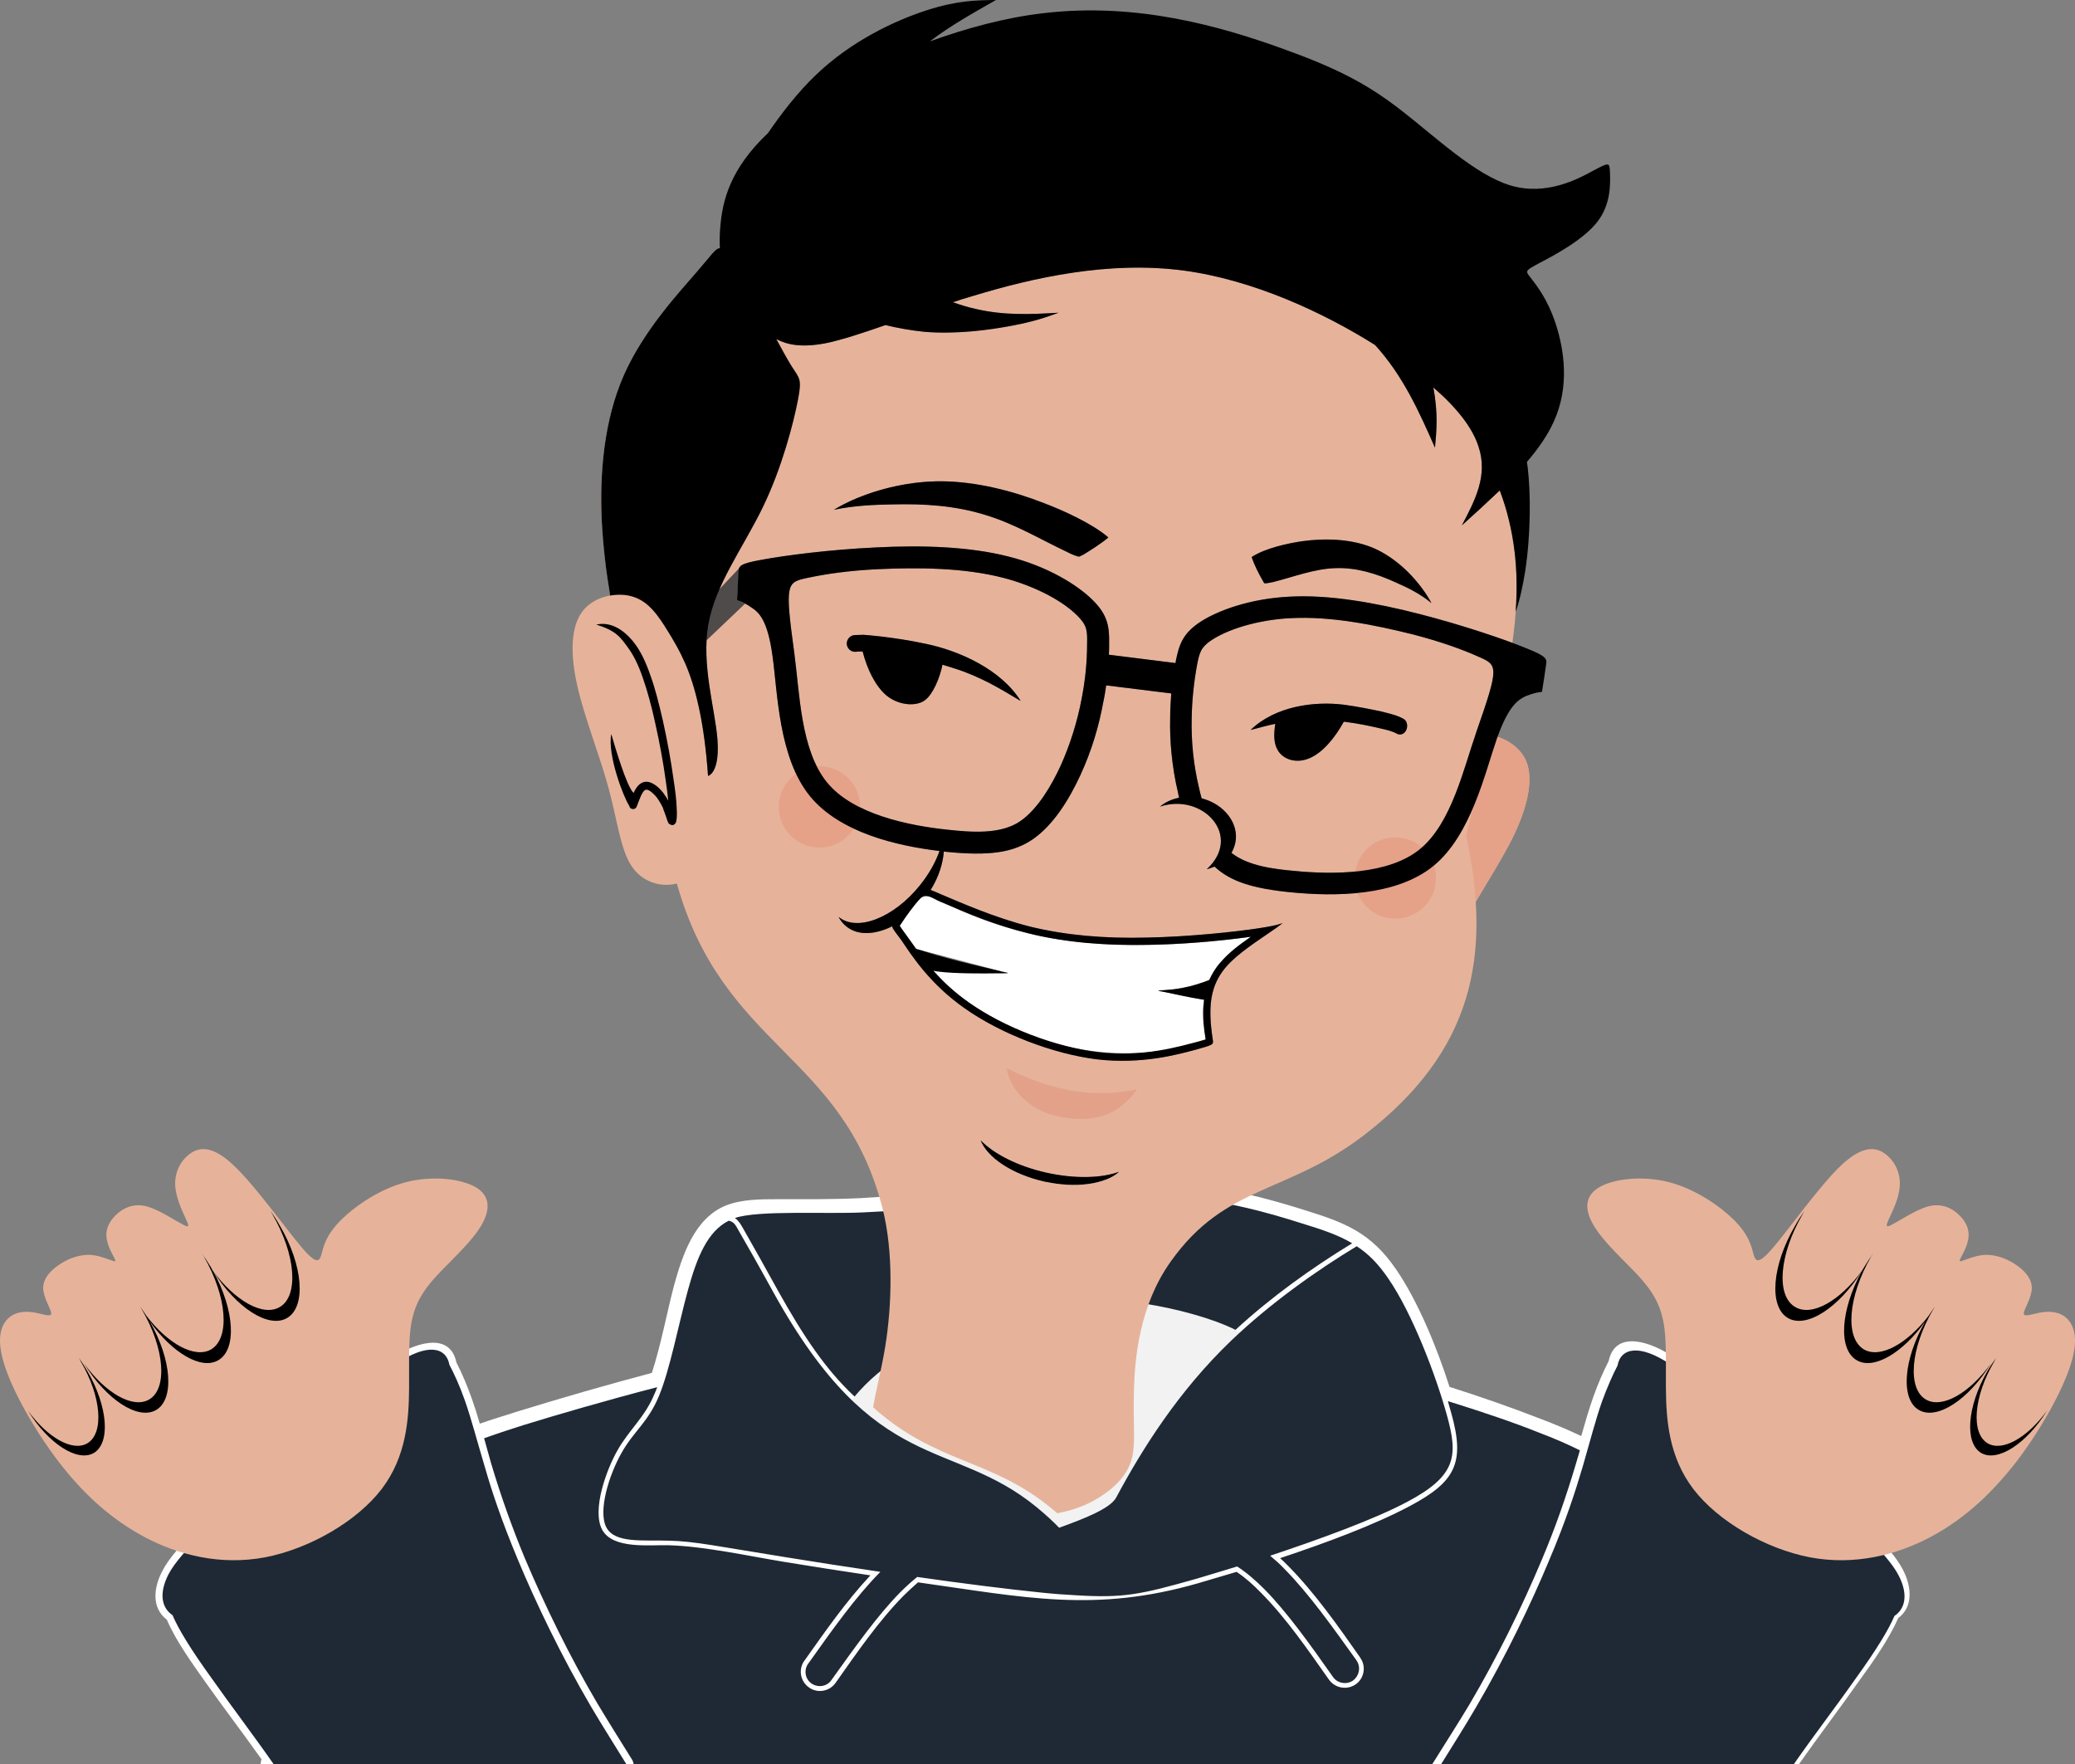<svg xmlns="http://www.w3.org/2000/svg" xmlns:xlink="http://www.w3.org/1999/xlink" xml:space="preserve" version="1.1" style="shape-rendering:geometricPrecision; text-rendering:geometricPrecision; image-rendering:optimizeQuality; fill-rule:evenodd; clip-rule:evenodd" viewBox="1987.31 853 7718.37 6561">
 <rect x="1987.31" y="853" width="7718.37" height="6561" fill="#808080" stroke="none"/>
 <defs>
  <style type="text/css">
   <![CDATA[
    .fil5 {fill:none}
    .fil8 {fill:black}
    .fil2 {fill:#1E2935}
    .fil7 {fill:#4F4B4B}
    .fil4 {fill:#E5A289}
    .fil3 {fill:#E6B39A}
    .fil1 {fill:#F2F2F2}
    .fil0 {fill:white}
    .fil6 {fill:#E26E58;fill-opacity:0.251}
   ]]>
  </style>
 </defs>
 <g id="Layer_x0020_1">
  <g id="_2391912827744">
   <path class="fil0" d="M8654 7414l25 0c73,-104 151,-206 224,-310 49,-67 111,-155 145,-233 58,-43 49,-119 18,-179 -52,-102 -208,-226 -295,-305 -182,-168 -358,-351 -564,-490 -70,-48 -210,-104 -236,18 -22,43 -41,88 -57,133 -17,48 -31,97 -45,146 -44,-21 -93,-42 -151,-64 -108,-42 -222,-82 -339,-119 -47,-148 -119,-321 -198,-436 -95,-139 -191,-175 -346,-223 -228,-72 -430,-110 -671,-112 -326,-3 -650,50 -975,69 -104,5 -205,4 -309,4 -62,0 -135,0 -194,24 -116,48 -160,184 -191,295 -27,102 -49,223 -83,327 -169,45 -336,93 -498,143 -53,17 -100,31 -142,46 -9,-32 -19,-63 -30,-94 -16,-45 -35,-91 -57,-134 -26,-122 -167,-65 -237,-18 -205,140 -381,323 -563,490 -87,80 -243,203 -295,306 -31,60 -40,135 18,179 33,78 96,165 144,233 68,96 140,190 208,286 -2,6 -3,12 -3,18l16 0 1371 0 4310 0zm-2169 -2916l155 -161c-258,36 -576,50 -828,-13 -423,-105 -347,-233 -478,-28l61 86 318 84 -254 -3c38,43 79,81 133,119 255,179 585,242 880,137l-6 -148 -144 -28c-75,-15 18,10 163,-45z"/>
   <path class="fil1" d="M5885 5704c-499,66 -871,364 -831,667 39,303 762,372 1261,307 499,-65 585,-241 546,-544 -40,-303 -477,-495 -976,-430z"/>
   <path class="fil2" d="M7034 5488c43,28 80,65 118,121 88,128 175,355 217,506 42,151 38,226 -148,324 -120,64 -323,138 -509,200 18,15 36,31 53,49 91,92 179,216 268,340l1 2 0 0 0 0c16,24 9,57 -15,74 -25,16 -58,9 -74,-15l0 0 0 0c-85,-121 -171,-241 -255,-326 -34,-34 -68,-63 -101,-84 -55,17 -106,32 -149,45 -211,60 -273,73 -452,62 -38,-2 -81,-5 -128,-10 -127,-13 -294,-34 -461,-58 -21,17 -42,36 -63,57 -84,85 -169,205 -255,325l0 0 0 0c-16,25 -49,31 -74,15 -24,-16 -31,-49 -14,-74l0 0 0 0 1 -1c88,-124 176,-248 267,-340l1 -1c-128,-19 -251,-38 -349,-54 -257,-41 -342,-60 -438,-62 -95,-3 -200,11 -232,-49 -32,-60 9,-194 56,-277 46,-82 98,-113 139,-211 41,-98 72,-262 108,-394 34,-124 73,-219 152,-259 19,4 25,15 37,37 25,43 74,129 130,231 381,687 659,536 979,798 35,29 62,54 83,76 97,-35 190,-72 212,-112 97,-181 231,-395 428,-584 143,-137 319,-262 467,-351zm-4405 1372c-39,-26 -52,-78 -16,-150 48,-94 208,-224 290,-298 178,-164 360,-352 560,-488 113,-76 184,-62 196,5 16,30 38,77 58,134 23,66 44,146 72,240 27,94 62,201 126,354 64,153 158,351 270,542 43,73 89,145 132,215l-1312 0c-76,-109 -165,-226 -231,-320 -78,-108 -124,-184 -145,-234zm3816 -119c45,-13 92,-27 142,-42 33,22 63,49 90,77 94,94 176,214 253,323 22,32 66,41 99,19 32,-21 41,-66 19,-98l-1 -2c-82,-117 -169,-241 -269,-342 -10,-10 -19,-19 -29,-28 171,-57 347,-122 481,-193 172,-91 207,-162 156,-345 -4,-15 -9,-30 -13,-46 128,40 244,79 336,116 61,23 111,45 155,67l-15 51c-36,121 -76,236 -125,352 -77,184 -168,367 -269,539 -43,72 -92,148 -140,225l-131 0 -2840 0c0,-4 -2,-9 -4,-14 -44,-71 -89,-142 -132,-214 -101,-172 -191,-355 -269,-539 -48,-116 -89,-231 -125,-352 -9,-31 -17,-62 -26,-93 42,-15 90,-31 147,-49 130,-40 305,-91 497,-141 -3,9 -7,18 -11,27 -35,85 -95,133 -138,210 -39,69 -95,219 -56,293 40,74 177,56 248,58 135,4 301,41 436,63 103,17 208,33 314,49 -91,97 -170,211 -246,318l-1 1c-22,33 -13,77 20,99 32,22 76,13 98,-19 77,-109 159,-229 253,-324 17,-17 35,-33 53,-49 398,56 658,114 1043,3zm2589 122c39,-26 53,-78 16,-150 -48,-94 -208,-224 -289,-298 -179,-164 -361,-352 -561,-488 -113,-76 -184,-62 -196,5 -16,30 -37,77 -58,134 -23,66 -44,146 -71,240 -28,94 -62,201 -127,354 -64,153 -158,351 -270,542 -42,72 -87,143 -130,212l1312 0c75,-108 164,-224 229,-317 78,-108 124,-184 145,-234zm-4313 -1480c87,-30 340,-14 479,-21 138,-8 64,-3 85,-4 55,135 62,343 66,426 5,84 3,71 4,103 -76,47 -140,101 -189,160 -106,-99 -189,-222 -285,-394 -43,-78 -86,-155 -130,-232 -9,-16 -17,-29 -30,-38zm1526 319c-20,-112 4,-256 50,-405 237,16 407,66 533,106 75,23 135,43 187,74 -151,92 -303,201 -434,322 -85,-43 -224,-80 -336,-97z"/>
   <path class="fil3" d="M7332 3687c52,-53 97,-97 160,-102 62,-4 141,30 171,96 29,66 9,164 -43,275 -53,110 -137,232 -196,344 -59,111 -92,212 -146,264 -53,51 -126,54 -179,27 -53,-28 -85,-86 -71,-212 14,-126 76,-321 135,-449 60,-128 117,-190 169,-243z"/>
   <path class="fil4" d="M7332 3687c52,-53 97,-97 160,-102 62,-4 141,30 171,96 29,66 9,164 -43,275 -53,110 -137,232 -196,344 -59,111 -92,212 -146,264 -53,51 -126,54 -179,27 -53,-28 -85,-86 -71,-212 14,-126 76,-321 135,-449 60,-128 117,-190 169,-243z"/>
   <path class="fil3" d="M5635 5094c25,64 117,126 236,153 118,27 228,10 279,-36 -65,24 -165,27 -272,3 -106,-24 -195,-70 -243,-120zm-1185 -1927c-30,-45 -62,-81 -109,-95 -60,-18 -145,-2 -188,56 -43,58 -45,158 -18,277 27,119 83,257 116,379 33,122 44,227 85,289 40,62 111,81 169,66 173,614 617,631 765,1208 41,161 35,361 10,515 -15,90 -35,164 -45,225 234,210 437,190 661,374 9,7 16,13 24,20 49,-9 94,-24 134,-46 74,-41 123,-91 141,-149 18,-58 7,-124 10,-254 3,-130 21,-324 137,-487 205,-289 434,-249 724,-474 398,-308 472,-658 375,-1110 8,-35 16,-69 25,-103 -35,82 -81,161 -146,215 -140,115 -370,114 -527,99 -145,-14 -228,-40 -288,-96 -9,4 -19,7 -29,10 136,-125 -16,-286 -174,-233 19,-16 44,-28 71,-33l-4 -20c-23,-97 -31,-193 -29,-276 0,-33 2,-63 4,-92l-242 -30c-3,20 -6,41 -11,63 -15,84 -42,178 -85,271 -43,93 -101,185 -175,237 -75,52 -165,64 -325,48l-8 -1c-3,44 -19,95 -49,143 11,4 25,10 43,18 67,28 192,84 326,118 135,33 280,45 436,41 156,-3 324,-21 411,-34 87,-13 94,-21 94,-21 0,0 -7,8 -49,36 -41,29 -118,77 -162,128 -44,51 -56,104 -58,153 -2,49 5,93 8,115 4,22 4,21 -63,40 -67,18 -201,55 -366,36 -165,-20 -360,-96 -492,-189 -132,-92 -200,-200 -236,-253 -23,-32 -34,-43 -35,-53 -64,32 -128,35 -170,1 -12,-9 -22,-22 -29,-35l1 0c68,55 203,3 300,-117 34,-42 59,-86 74,-129 -158,-19 -371,-68 -482,-204 -117,-144 -120,-385 -139,-520 -18,-135 -51,-163 -76,-180 -25,-18 -40,-23 -56,-29 2,-39 4,-78 5,-102 1,-24 1,-33 86,-48 85,-16 253,-38 426,-46 173,-9 349,-3 493,34 144,36 256,105 313,162 58,57 62,103 61,163 0,13 0,26 -1,40l248 31 1 -8c12,-58 24,-101 91,-145 66,-43 187,-87 333,-94 145,-8 316,22 480,64 133,34 262,76 348,108 5,-39 10,-77 12,-115l1 -4 0 -3 0 -7 1 -7 0 -3 0 -4 1 -7 0 -7 0 -2 0 -5 0 -7 1 -7 0 0 0 -7 0 -7 0 -6 0 -1c0,-12 0,-24 0,-36l0 -2 -1 -5 0 -13 0 -1 0 -1 0 -6 -1 -7 0 -7 0 0 -1 -19 -1 -2 -1 -14 0 -4 -2 -20 -1 -4 -2 -14 0 -2 -3 -19 0 -1 -3 -19 0 -2 -3 -14 -1 -4 -3 -17 -1 -3c-3,-13 -6,-26 -9,-39l0 -1c-8,-31 -18,-61 -30,-92 -45,43 -93,87 -141,130 49,-93 98,-186 62,-293 -22,-69 -79,-143 -168,-220 18,97 12,160 6,224 -59,-134 -119,-268 -223,-382 -193,-121 -452,-242 -713,-277 -276,-36 -554,25 -787,96 -24,7 -47,14 -70,22 28,10 57,19 85,25 106,25 207,20 308,14 -44,16 -88,32 -172,48 -84,16 -208,33 -327,23 -50,-5 -100,-14 -145,-25 -89,31 -165,56 -225,68 -86,16 -140,6 -181,-16 22,41 42,77 57,101 30,47 39,46 23,128 -16,82 -58,248 -131,398 -73,150 -176,286 -202,435 -26,150 25,313 34,426 6,74 -7,126 -35,137l0 -4 0 -1 -1 -7 0 -1 0 -4 0 -4 0 0 -1 -4 0 -4 0 0 0 -5 -1 -2 0 -2 -2 -21 0 -1 -1 -12 0 -4 0 0 -1 -4 0 -4 0 -1 -1 -4 0 -2 0 -2 -1 -4 0 -2 0 -3 -1 -4 0 -1 0 -3 -1 -4 0 -1 0 -3 -1 -5 0 0 0 -4 -1 -3 0 -5 -1 -3 0 -1 -1 -6 0 -3 -1 -4 0 -1 0 -3 -1 -4 0 -1 0 -3 -1 -4 0 0 -1 -4 0 -3 0 -1 -1 -4 0 -3 0 -1 -1 -4 -1 -2 0 -2 0 -4 -1 -1 0 -3 -1 -4 0 0 0 -3 -1 -4 0 -1 -1 -3 0 -4 -1 0 0 -4 -1 -3 0 0 -1 -4 0 -2 0 -2 -1 -4 0 -1 -1 -2 -1 -4 0 -1 0 -2 -1 -4 0 -1 -1 -3 -1 -3c-30,-138 -72,-211 -111,-274l-1 -1 0 0 0 -1 -1 -1 0 0 0 0 -1 -1 0 -1 0 0 -1 -1 0 0 0 0 0 -1 -1 -1 0 0 -1 -1 0 0 0 -1 0 0 -1 -1 0 0 0 -1 0 0 -1 -1 0 0 -1 -1 0 0 0 -1 0 0 -1 -1 0 0 -1 -1 0 0 0 -1 0 0 -1 -1 0 0 0 -1 -1 0 0 -1 -1 -1 0 0 0 -1 -1 0 0 0 0 -1 -1 -1 0 0 0 -1 0 0 -1 0 0 -1 0 -1 -1 0 0 -1 0 0 -1 0 0 -1 0 -1 -1 0 0 -1 0 0 0 0 -1 -1 0 0 -1 -1 0 0 0 -1 0 0 -1 -1 0 0 -1 -1 0 0 0 0 0 -1 -1 -1zm-1477 3478c166,-32 342,-134 434,-254 92,-121 101,-259 102,-375 1,-116 -5,-209 18,-282 22,-73 73,-126 125,-178 52,-53 106,-106 132,-157 26,-51 26,-100 -28,-131 -54,-31 -160,-44 -260,-18 -99,26 -191,91 -242,142 -51,52 -61,89 -69,119 -8,30 -14,53 -74,-17 -60,-70 -175,-233 -257,-309 -81,-76 -130,-65 -164,-38 -34,27 -53,69 -51,114 2,45 25,93 38,122 14,29 17,39 -10,24 -27,-14 -84,-52 -129,-66 -45,-13 -79,-1 -106,19 -27,21 -47,49 -49,80 -2,31 15,64 25,83 10,20 13,24 -2,19 -16,-5 -49,-20 -84,-22 -36,-1 -75,11 -109,33 -35,22 -65,53 -65,90 0,37 30,80 30,95 -1,15 -31,2 -65,-4 -33,-5 -70,-3 -97,24 -26,26 -43,77 -12,172 30,95 108,236 198,355 90,118 193,215 322,284 128,68 284,107 449,76zm5747 0c-166,-32 -342,-134 -434,-254 -92,-121 -101,-259 -102,-375 -1,-116 5,-209 -18,-282 -22,-73 -73,-126 -125,-178 -52,-53 -106,-106 -132,-157 -27,-51 -26,-100 28,-131 54,-31 160,-44 260,-18 99,26 191,91 242,142 51,52 61,89 69,119 8,30 14,53 74,-17 60,-70 175,-233 256,-309 82,-76 131,-65 165,-38 34,27 53,69 51,114 -2,45 -25,93 -39,122 -13,29 -16,39 11,24 27,-14 84,-52 129,-66 45,-13 79,-1 106,19 27,21 47,49 49,80 2,31 -15,64 -25,83 -10,20 -13,24 2,19 16,-5 49,-20 84,-22 36,-1 75,11 109,33 35,22 65,53 65,90 0,37 -30,80 -30,95 1,15 31,2 65,-4 33,-5 70,-3 97,24 26,26 43,77 12,172 -30,95 -108,236 -198,355 -91,118 -193,215 -322,284 -128,68 -284,107 -449,76zm-2936 -3185c-72,-116 -227,-187 -355,-213 -60,-13 -118,-21 -158,-26l0 0c-35,-4 -56,-6 -71,-7 -17,0 -26,1 -35,1 -17,2 -29,17 -28,34 2,17 17,30 34,28 7,-1 14,-1 25,-1 17,66 47,128 88,163 47,39 113,42 144,18 30,-22 56,-85 65,-132 16,5 32,10 48,15 47,15 89,34 128,54 38,20 77,43 115,66zm784 565c6,-11 11,-23 14,-36 16,-71 -39,-145 -125,-167 -4,-13 -7,-27 -10,-40 -20,-84 -29,-171 -27,-257 1,-67 8,-133 20,-199 9,-46 14,-66 55,-93 79,-51 201,-77 294,-81 148,-8 312,25 456,61 100,26 181,55 241,82 73,32 79,34 -7,280 -48,137 -92,339 -210,436 -117,96 -325,95 -468,81 -75,-7 -171,-18 -233,-67zm-1626 -742c20,147 23,359 121,479 97,120 306,162 451,177 85,9 196,19 270,-33 65,-46 115,-133 148,-204 36,-80 63,-166 79,-252 13,-67 20,-135 20,-203 1,-48 0,-68 -36,-104 -68,-68 -185,-118 -276,-141 -147,-38 -318,-39 -469,-32 -105,5 -192,18 -258,32 -79,17 -86,18 -50,281zm147 -534c23,-14 47,-26 69,-36 102,-45 221,-71 333,-70 126,1 262,35 379,81 72,27 179,76 238,126 0,1 1,1 2,2 -27,23 -64,46 -93,64 -4,1 -11,6 -15,7 -8,1 -36,-12 -43,-16 -104,-49 -195,-105 -307,-139 -113,-35 -228,-42 -345,-39 -73,1 -146,5 -218,20zm2223 347c-10,-19 -22,-37 -33,-52 -51,-70 -118,-126 -188,-155 -80,-32 -175,-35 -261,-23 -53,8 -134,25 -186,58 0,0 -1,1 -1,1 10,29 26,61 40,85 2,3 5,10 7,12 5,2 26,-3 32,-4 79,-20 152,-49 232,-52 80,-3 155,21 227,54 46,20 91,43 131,76zm-673 472c92,-89 237,-108 348,-94 51,7 100,17 133,24l1 0c29,7 47,12 59,16 13,5 20,8 27,12 13,6 18,25 12,40 -6,16 -22,23 -35,16 -6,-3 -11,-6 -21,-9 -11,-4 -27,-8 -54,-14l0 0c-31,-7 -74,-16 -123,-22 -34,62 -80,116 -128,136 -49,21 -99,5 -119,-32 -14,-25 -14,-58 -8,-96 -30,6 -61,15 -92,23z"/>
   <circle class="fil4" transform="matrix(-8.679 -1.971 -1.971 8.679 5035.34 3854)" r="17"/>
   <circle class="fil4" transform="matrix(-8.679 -1.971 -1.971 8.679 7177.65 4118.62)" r="17"/>
   <path class="fil3" d="M4304 3312c-34,-167 -69,-335 -78,-517 -9,-182 8,-379 82,-547 74,-167 204,-306 273,-386 69,-81 76,-103 103,-75 26,29 72,109 120,197 48,87 98,183 128,231 30,47 39,46 23,128 -16,82 -58,248 -135,396 -77,148 -188,279 -280,372 -92,93 -164,147 -236,201z"/>
   <path class="fil5" d="M4220 3179c20,4 40,8 69,29 30,21 69,59 104,163 36,103 69,272 85,379 15,106 14,149 10,155 -4,7 -9,-23 -20,-50 -11,-27 -28,-51 -45,-65 -17,-15 -34,-20 -48,-9 -13,11 -23,39 -33,66 -26,-83 -51,-166 -77,-250"/>
   <path class="fil6" d="M5731 4825c17,92 96,167 217,185 102,14 195,0 269,-106 -176,39 -342,-5 -486,-79z"/>
   <path class="fil7" d="M4759 3098l-30 -13 7 -118 -247 262c15,25 30,52 44,84l226 -215z"/>
   <g>
    <path class="fil8" d="M5635 5094c25,64 117,126 236,153 118,27 228,10 279,-36 -65,24 -165,27 -272,3 -106,-24 -195,-70 -243,-120zm-2642 262c12,17 24,35 35,55 87,148 99,302 27,344 -69,40 -189,-38 -275,-175 80,145 89,292 19,332 -63,37 -171,-27 -255,-145 82,142 93,290 24,330 -67,39 -185,-38 -268,-173 80,111 182,169 242,134 69,-40 58,-189 -26,-333l-8 -14c8,12 16,24 24,36 81,105 180,159 240,125 72,-42 60,-196 -26,-345l-9 -14c12,17 24,35 36,55l5 10c83,113 188,173 250,136 71,-41 60,-195 -27,-344l-8 -14zm-712 548c11,15 21,31 31,48 77,132 87,268 24,305 -61,35 -169,-35 -245,-158 73,101 166,154 221,122 63,-37 53,-173 -24,-304l-7 -13zm6419 -548c-12,17 -24,35 -35,55 -87,148 -99,302 -27,344 69,40 189,-38 275,-175 -80,145 -89,292 -19,332 63,37 171,-27 255,-145 -82,142 -93,290 -24,330 67,39 185,-38 268,-173 -80,111 -182,169 -242,134 -69,-40 -58,-189 26,-333l8 -14c-8,12 -16,24 -24,36 -81,105 -180,159 -240,125 -72,-42 -60,-196 26,-345l9 -14c-12,17 -24,35 -36,55l-6 10c-82,113 -187,173 -249,136 -72,-41 -60,-195 27,-344l8 -14zm712 548c-11,15 -22,31 -32,48 -76,132 -86,268 -23,305 61,35 169,-35 245,-158 -73,101 -166,154 -221,122 -63,-37 -53,-173 24,-304l7 -13zm-2772 -1567c-41,28 -81,58 -112,94 -19,21 -32,43 -43,67 -28,11 -57,21 -87,27 -35,8 -72,10 -90,11 -18,1 -18,1 14,7 32,7 96,21 130,26 5,1 10,2 14,2 -1,10 -2,20 -3,30 -2,40 2,78 9,118 -13,4 -36,10 -44,12 -121,33 -230,50 -356,35 -158,-19 -349,-92 -480,-184 -54,-38 -95,-76 -133,-119 7,2 14,3 23,4 56,7 160,7 213,6 52,0 52,0 18,-7 -33,-8 -100,-23 -162,-39 -55,-14 -106,-29 -156,-45 -11,-15 -21,-30 -33,-46 -5,-7 -22,-29 -28,-40 1,-2 2,-3 3,-4 21,-32 49,-71 75,-99 19,-20 42,0 69,12 109,47 216,91 331,119 144,36 294,46 443,43 126,-2 259,-13 385,-30zm-856 -877c-72,-116 -227,-187 -355,-213 -60,-13 -118,-21 -158,-26l0 0c-35,-4 -56,-6 -71,-7 -17,0 -26,1 -35,1 -17,2 -29,17 -28,34 2,17 17,30 34,28 7,-1 14,-1 25,-1 17,66 47,128 88,163 47,39 113,42 144,18 30,-22 56,-85 65,-132 16,5 32,10 48,15 47,15 89,34 128,54 38,20 77,43 115,66zm-677 804c7,13 17,26 29,35 42,34 106,31 170,-1 1,10 12,21 35,53 36,53 104,161 236,253 132,93 327,169 492,189 165,19 299,-18 366,-36 67,-19 67,-18 63,-40 -3,-22 -10,-66 -8,-115 2,-49 14,-102 58,-153 44,-51 121,-99 162,-128 42,-28 49,-36 49,-36 0,0 -7,8 -94,21 -87,13 -255,31 -411,34 -156,4 -301,-8 -436,-41 -134,-34 -259,-90 -326,-118 -18,-8 -32,-14 -43,-18 30,-48 46,-99 49,-143l8 1c160,16 250,4 325,-48 74,-52 132,-144 175,-237 43,-93 70,-187 85,-271 5,-22 8,-43 11,-63l242 30c-2,29 -4,59 -4,92 -2,83 6,179 29,276l4 20c-27,5 -52,17 -71,33 158,-53 310,108 174,233 10,-3 20,-6 29,-10 60,56 143,82 288,96 157,15 387,16 527,-99 140,-115 191,-346 235,-472 44,-126 82,-147 108,-159 27,-11 44,-14 60,-16 6,-38 12,-75 15,-99 4,-23 5,-32 -73,-63 -78,-32 -236,-86 -400,-128 -164,-42 -335,-72 -480,-64 -146,7 -267,51 -333,94 -67,44 -79,87 -91,145l-1 8 -248 -31c1,-14 1,-27 1,-40 1,-60 -3,-106 -61,-163 -57,-57 -169,-126 -313,-162 -144,-37 -320,-43 -493,-34 -173,8 -341,30 -426,46 -85,15 -85,24 -86,48 -1,24 -3,63 -5,102 16,6 31,11 56,29 25,17 58,45 76,180 19,135 22,376 139,520 111,136 324,185 482,204 -15,43 -40,87 -74,129 -97,120 -232,172 -300,117l-1 0zm-51 -2134c60,-12 136,-37 225,-68 45,11 95,20 145,25 119,10 243,-7 327,-23 84,-16 128,-32 172,-48 -101,6 -202,11 -308,-14 -28,-6 -57,-15 -85,-25 23,-8 46,-15 70,-22 233,-71 511,-132 787,-96 261,35 520,156 713,277 104,114 164,248 223,382 6,-64 12,-127 -6,-224 89,77 146,151 168,220 36,107 -13,200 -62,293 48,-43 96,-87 141,-130 57,152 70,302 59,452 16,-45 27,-99 36,-154 21,-141 20,-289 9,-383 -1,-7 -2,-14 -3,-21 42,-49 77,-99 100,-150 60,-132 38,-269 7,-364 -31,-94 -73,-145 -93,-171 -21,-26 -21,-26 33,-55 54,-28 163,-86 215,-153 52,-67 48,-145 47,-183 -2,-39 -2,-39 -61,-8 -58,32 -176,95 -308,56 -132,-39 -280,-181 -408,-280 -128,-99 -237,-156 -449,-232 -213,-76 -529,-171 -881,-129 -140,16 -285,55 -423,105 77,-59 162,-106 246,-154 -72,1 -143,1 -260,39 -117,38 -279,114 -410,240 -68,65 -128,143 -178,216 -142,134 -169,253 -177,345 -3,30 -3,58 -2,83 -16,-1 -33,27 -84,86 -69,80 -199,219 -273,386 -74,168 -91,365 -82,547 5,94 16,184 31,273 29,-5 59,-4 84,4 60,18 95,71 134,134 39,63 81,136 111,274 17,75 29,169 35,259 28,-11 41,-63 35,-137 -9,-113 -60,-276 -34,-426 26,-149 129,-285 202,-435 73,-150 115,-316 131,-398 16,-82 7,-81 -23,-128 -15,-24 -35,-60 -57,-101 41,22 95,32 181,16zm1512 1895c6,-11 11,-23 14,-36 16,-71 -39,-145 -125,-167 -4,-13 -7,-27 -10,-40 -20,-84 -29,-171 -27,-257 1,-67 8,-133 20,-199 9,-46 14,-66 55,-93 79,-51 201,-77 294,-81 148,-8 312,25 456,61 100,26 181,55 241,82 73,32 79,34 -7,280 -48,137 -92,339 -210,436 -117,96 -325,95 -468,81 -75,-7 -171,-18 -233,-67zm-1626 -742c20,147 23,359 121,479 97,120 306,162 451,177 85,9 196,19 270,-33 65,-46 115,-133 148,-204 36,-80 63,-166 79,-252 13,-67 20,-135 20,-203 1,-48 0,-68 -36,-104 -68,-68 -185,-118 -276,-141 -147,-38 -318,-39 -469,-32 -105,5 -192,18 -258,32 -79,17 -86,18 -50,281zm147 -534c23,-14 47,-26 69,-36 102,-45 221,-71 333,-70 126,1 262,35 379,81 72,27 179,76 238,126 0,1 1,1 2,2 -27,23 -64,46 -93,64 -4,1 -11,6 -15,7 -8,1 -36,-12 -43,-16 -104,-49 -195,-105 -307,-139 -113,-35 -228,-42 -345,-39 -73,1 -146,5 -218,20zm2223 347c-10,-19 -22,-37 -33,-52 -51,-70 -118,-126 -188,-155 -80,-32 -175,-35 -261,-23 -53,8 -134,25 -186,58 0,0 -1,1 -1,1 10,29 26,61 40,85 2,3 5,10 7,12 5,2 26,-3 32,-4 79,-20 152,-49 232,-52 80,-3 155,21 227,54 46,20 91,43 131,76zm-673 472c92,-89 237,-108 348,-94 51,7 100,17 133,24l1 0c29,7 47,12 59,16 13,5 20,8 27,12 13,6 18,25 12,40 -6,16 -22,23 -35,16 -6,-3 -11,-6 -21,-9 -11,-4 -27,-8 -54,-14l0 0c-31,-7 -74,-16 -123,-22 -34,62 -80,116 -128,136 -49,21 -99,5 -119,-32 -14,-25 -14,-58 -8,-96 -30,6 -61,15 -92,23zm-2434 -392c76,23 91,48 122,91 17,24 35,58 52,109 16,45 32,104 45,164 17,75 31,153 39,212 5,32 8,58 10,79 -4,-7 -8,-15 -13,-21 -8,-13 -18,-23 -27,-31 -11,-9 -23,-16 -34,-18 -12,-2 -23,1 -33,9l-1 1c-8,7 -15,18 -21,31l0 0c-26,-24 -69,-172 -83,-219 -15,79 47,238 67,267 1,5 4,10 9,11 8,3 16,-1 19,-9 5,-13 10,-27 15,-38 4,-9 9,-17 13,-21l1 0c2,-3 6,-3 9,-3 6,1 12,5 19,11 8,7 16,15 23,26 6,9 13,21 18,32l0 2c4,10 8,21 11,30 3,10 6,18 9,24 1,1 2,1 3,2 0,1 1,2 2,2l0 0 1 0c9,5 15,3 21,-6 3,-6 6,-25 3,-62l0 -1c-1,-24 -5,-58 -12,-103 -8,-59 -22,-138 -39,-214 -14,-61 -29,-121 -46,-167 -18,-53 -37,-90 -56,-116 -23,-32 -77,-90 -146,-74zm269 739c1,1 2,1 3,2l-3 -2z"/>
   </g>
  </g>
 </g>
</svg>